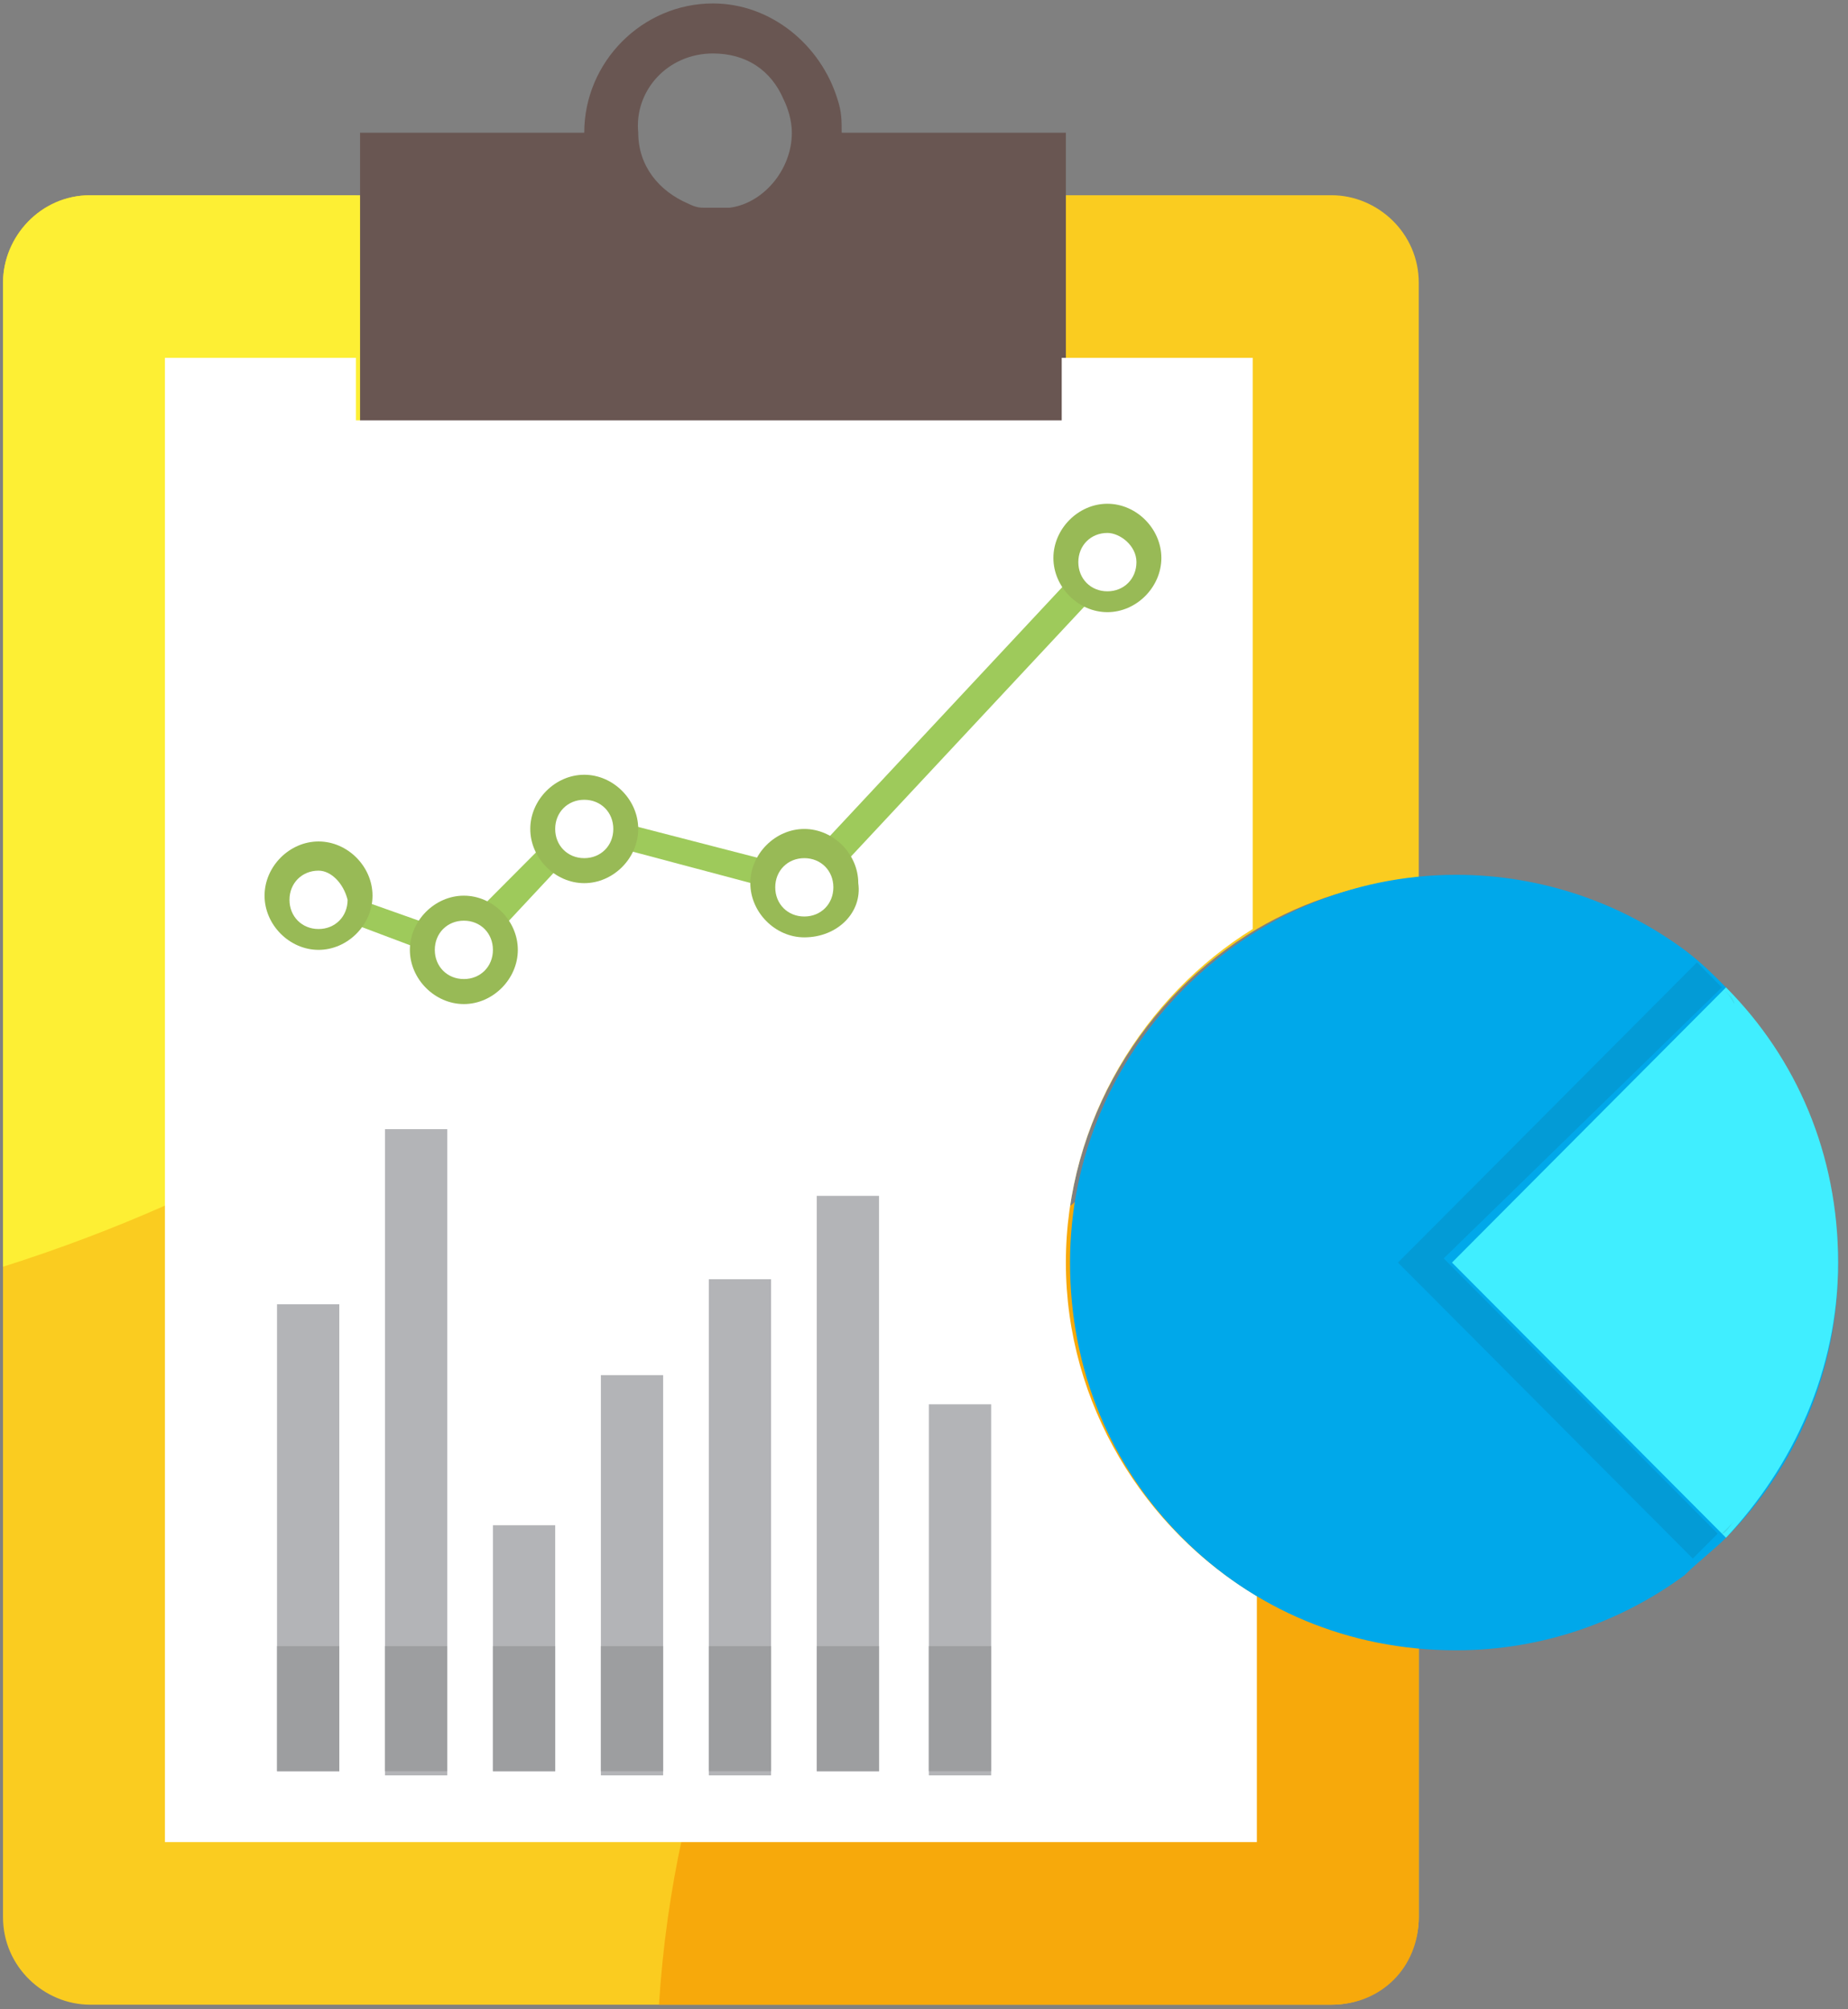<?xml version="1.0" encoding="UTF-8" standalone="no"?>
<svg width="161px" height="175px" viewBox="0 0 161 175" version="1.1" xmlns="http://www.w3.org/2000/svg" xmlns:xlink="http://www.w3.org/1999/xlink">
    <rect x="0" y="0" width="161" height="175" fill="#808080" stroke="none"/>
    <!-- Generator: Sketch 50.2 (55047) - http://www.bohemiancoding.com/sketch -->
    <title>if_9_3319600</title>
    <desc>Created with Sketch.</desc>
    <defs></defs>
    <g id="Page-1" stroke="none" stroke-width="1" fill="none" fill-rule="evenodd">
        <g id="if_9_3319600" transform="translate(-43, -27)" fill-rule="nonzero">
            <circle id="Oval" cx="115.5" cy="115.5" r="115.5"></circle>
            <g id="Group" transform="translate(42.35, 27.3)">
                <path d="M93.51,109.664 C93.51,122.01 100.382,132.904 110.149,138.714 C114.489,141.256 119.191,142.708 124.255,143.071 L124.255,166.674 C124.255,170.669 121,174.3 116.659,174.3 L8.508,174.3 C4.529,174.3 0.912,171.032 0.912,166.674 L0.912,24.329 C0.912,20.335 4.167,16.704 8.508,16.704 L31.657,16.704 L31.657,36.312 L93.148,36.312 L93.148,16.704 L116.659,16.704 C120.638,16.704 124.255,19.972 124.255,24.329 L124.255,76.256 C119.191,76.619 114.489,78.072 110.149,80.614 C100.382,86.424 93.51,97.317 93.51,109.664 Z" id="Shape" fill="#FACC20"></path>
                <path d="M86.637,30.866 C71.446,68.631 39.977,97.681 0.912,110.027 L0.912,24.329 C0.912,20.335 4.167,16.704 8.508,16.704 L34.551,16.704 L34.551,30.866 L86.637,30.866 Z" id="Shape" fill="#FDEF34"></path>
                <path d="M124.255,87.876 L124.255,166.674 C124.255,171.032 121,174.3 116.659,174.3 L58.062,174.3 C60.594,133.993 87.723,100.222 124.255,87.876 Z" id="Shape" fill="#F7A90B"></path>
                <path d="M73.977,11.257 C73.977,10.168 73.977,9.441 73.616,8.352 C72.169,3.631 67.828,0 62.764,0 C56.615,0 51.551,5.084 51.551,11.257 L32.019,11.257 L32.019,36.676 L93.51,36.676 L93.51,11.257 L73.977,11.257 Z M62.764,4.357 C65.658,4.357 67.828,5.81 68.914,8.352 C69.275,9.078 69.637,10.168 69.637,11.257 C69.637,14.525 67.105,17.43 64.211,17.793 C63.85,17.793 63.488,17.793 63.126,17.793 C62.764,17.793 62.403,17.793 62.041,17.793 C61.679,17.793 61.318,17.793 60.594,17.43 C58.062,16.341 56.254,14.162 56.254,11.257 C55.892,7.626 58.786,4.357 62.764,4.357 Z" id="Shape" fill="#695652"></path>
                <path d="M93.51,109.664 C93.51,122.01 100.382,132.904 110.149,138.714 L110.149,160.138 L15.019,160.138 L15.019,30.866 L31.657,30.866 L31.657,36.312 L93.148,36.312 L93.148,30.866 L109.787,30.866 L109.787,80.614 C100.382,86.424 93.51,97.317 93.51,109.664 Z" id="Shape" fill="#FFFFFF"></path>
                <path d="M160.788,109.664 C160.788,119.105 157.171,127.457 151.022,133.63 C149.937,134.719 148.49,135.809 147.405,136.898 C141.979,140.893 135.107,143.434 127.511,143.434 C118.106,143.434 109.787,139.803 103.638,133.63 C97.489,127.457 93.872,119.105 93.872,109.664 C93.872,91.144 109.063,75.893 127.511,75.893 C135.107,75.893 141.979,78.435 147.405,82.429 C148.852,83.519 149.937,84.608 151.022,85.698 C156.809,91.871 160.788,100.222 160.788,109.664 Z" id="Shape" fill="#00A8EA"></path>
                <g transform="translate(22.976, 98.044)" fill="#B3B4B7" id="Rectangle-path">
                    <rect x="1.809" y="15.251" width="5.426" height="40.67"></rect>
                    <rect x="11.213" y="0" width="5.426" height="56.284"></rect>
                    <rect x="20.618" y="34.497" width="5.426" height="21.424"></rect>
                    <rect x="30.022" y="21.424" width="5.426" height="34.86"></rect>
                    <rect x="39.426" y="13.072" width="5.426" height="43.212"></rect>
                    <rect x="48.831" y="5.81" width="5.426" height="50.111"></rect>
                    <rect x="58.597" y="23.966" width="5.426" height="32.318"></rect>
                </g>
                <g transform="translate(22.976, 141.619)" fill="#9D9EA0" id="Rectangle-path">
                    <rect x="1.809" y="1.452" width="5.426" height="10.894"></rect>
                    <rect x="11.213" y="1.452" width="5.426" height="10.894"></rect>
                    <rect x="20.618" y="1.452" width="5.426" height="10.894"></rect>
                    <rect x="30.022" y="1.452" width="5.426" height="10.894"></rect>
                    <rect x="39.426" y="1.452" width="5.426" height="10.894"></rect>
                    <rect x="48.831" y="1.452" width="5.426" height="10.894"></rect>
                    <rect x="58.597" y="1.452" width="5.426" height="10.894"></rect>
                </g>
                <g transform="translate(22.976, 43.575)" id="Shape">
                    <g transform="translate(7.234, 5.987)" fill="#9ECA5B">
                        <path d="M18.086,23.426 L12.298,29.236 C13.022,29.6 13.745,30.326 14.107,31.052 L19.532,25.242 C18.809,24.879 18.447,24.516 18.086,23.426 Z"></path>
                        <path d="M37.256,27.421 C37.256,27.421 37.256,27.058 37.256,27.421 C37.256,26.331 37.618,25.605 37.98,25.242 L25.32,21.974 C25.32,21.974 25.32,22.337 25.32,22.337 C25.32,23.063 24.958,23.79 24.958,24.153 L37.256,27.421 Z"></path>
                        <path d="M63.661,0.55 C63.661,0.913 63.661,0.913 63.661,0.55 L41.958,23.79 C42.682,24.153 43.405,24.879 43.767,25.605 L65.47,2.365 C65.47,2.365 65.47,2.365 65.47,2.002 C64.746,2.002 64.385,1.276 63.661,0.55 Z"></path>
                        <path d="M7.234,32.868 C7.234,32.141 7.596,31.415 7.958,30.689 L1.809,28.51 C1.809,28.51 1.809,28.51 1.809,28.51 C1.809,29.236 1.447,29.963 1.085,30.689 C1.085,30.689 1.085,30.689 1.447,30.689 L7.234,32.868 C7.234,32.868 7.234,32.868 7.234,32.868 Z"></path>
                    </g>
                    <path d="M5.426,38.854 C2.894,38.854 0.723,36.676 0.723,34.134 C0.723,31.592 2.894,29.413 5.426,29.413 C7.958,29.413 10.128,31.592 10.128,34.134 C10.128,36.676 7.958,38.854 5.426,38.854 Z M5.426,31.955 C3.979,31.955 2.894,33.044 2.894,34.497 C2.894,35.949 3.979,37.039 5.426,37.039 C6.873,37.039 7.958,35.949 7.958,34.497 C7.596,33.044 6.511,31.955 5.426,31.955 Z" fill="#98BA56"></path>
                    <path d="M18.086,43.575 C15.554,43.575 13.383,41.396 13.383,38.854 C13.383,36.312 15.554,34.134 18.086,34.134 C20.618,34.134 22.788,36.312 22.788,38.854 C22.788,41.396 20.618,43.575 18.086,43.575 Z M18.086,36.312 C16.639,36.312 15.554,37.402 15.554,38.854 C15.554,40.307 16.639,41.396 18.086,41.396 C19.532,41.396 20.618,40.307 20.618,38.854 C20.618,37.402 19.532,36.312 18.086,36.312 Z" fill="#98BA56"></path>
                    <path d="M28.575,33.044 C26.043,33.044 23.873,30.866 23.873,28.324 C23.873,25.782 26.043,23.603 28.575,23.603 C31.107,23.603 33.277,25.782 33.277,28.324 C33.277,30.866 31.107,33.044 28.575,33.044 Z M28.575,25.782 C27.128,25.782 26.043,26.871 26.043,28.324 C26.043,29.776 27.128,30.866 28.575,30.866 C30.022,30.866 31.107,29.776 31.107,28.324 C31.107,26.871 30.022,25.782 28.575,25.782 Z" fill="#98BA56"></path>
                    <path d="M47.746,37.765 C45.214,37.765 43.044,35.586 43.044,33.044 C43.044,30.503 45.214,28.324 47.746,28.324 C50.278,28.324 52.448,30.503 52.448,33.044 C52.81,35.586 50.64,37.765 47.746,37.765 Z M47.746,30.866 C46.299,30.866 45.214,31.955 45.214,33.407 C45.214,34.86 46.299,35.949 47.746,35.949 C49.193,35.949 50.278,34.86 50.278,33.407 C50.278,31.955 49.193,30.866 47.746,30.866 Z" fill="#98BA56"></path>
                    <path d="M74.151,9.441 C71.619,9.441 69.448,7.263 69.448,4.721 C69.448,2.179 71.619,0 74.151,0 C76.683,0 78.853,2.179 78.853,4.721 C78.853,7.263 76.683,9.441 74.151,9.441 Z M74.151,2.542 C72.704,2.542 71.619,3.631 71.619,5.084 C71.619,6.536 72.704,7.626 74.151,7.626 C75.598,7.626 76.683,6.536 76.683,5.084 C76.683,3.631 75.236,2.542 74.151,2.542 Z" fill="#98BA56"></path>
                </g>
                <path d="M160.788,109.664 C160.788,100.222 157.171,91.871 151.022,85.698 L127.149,109.664 L151.022,133.63 C156.809,127.457 160.788,119.105 160.788,109.664 Z" id="Shape" fill="#40EEFF"></path>
                <g opacity="0.1" transform="translate(120.638, 83.519)" fill="#231F20" id="Shape">
                    <path d="M31.107,48.659 C30.745,49.022 30.384,49.385 30.022,49.748 C30.384,49.748 30.745,49.022 31.107,48.659 Z"></path>
                    <path d="M30.022,2.179 C29.299,1.452 28.575,0.726 27.852,0 L1.809,26.145 L27.49,51.927 C28.213,51.201 28.937,50.474 29.66,49.748 L5.787,25.782 L30.022,2.179 C30.384,2.542 30.745,2.905 31.107,3.631 C31.107,3.268 30.745,2.905 30.022,2.179 Z"></path>
                </g>
            </g>
        </g>
    </g>
</svg>